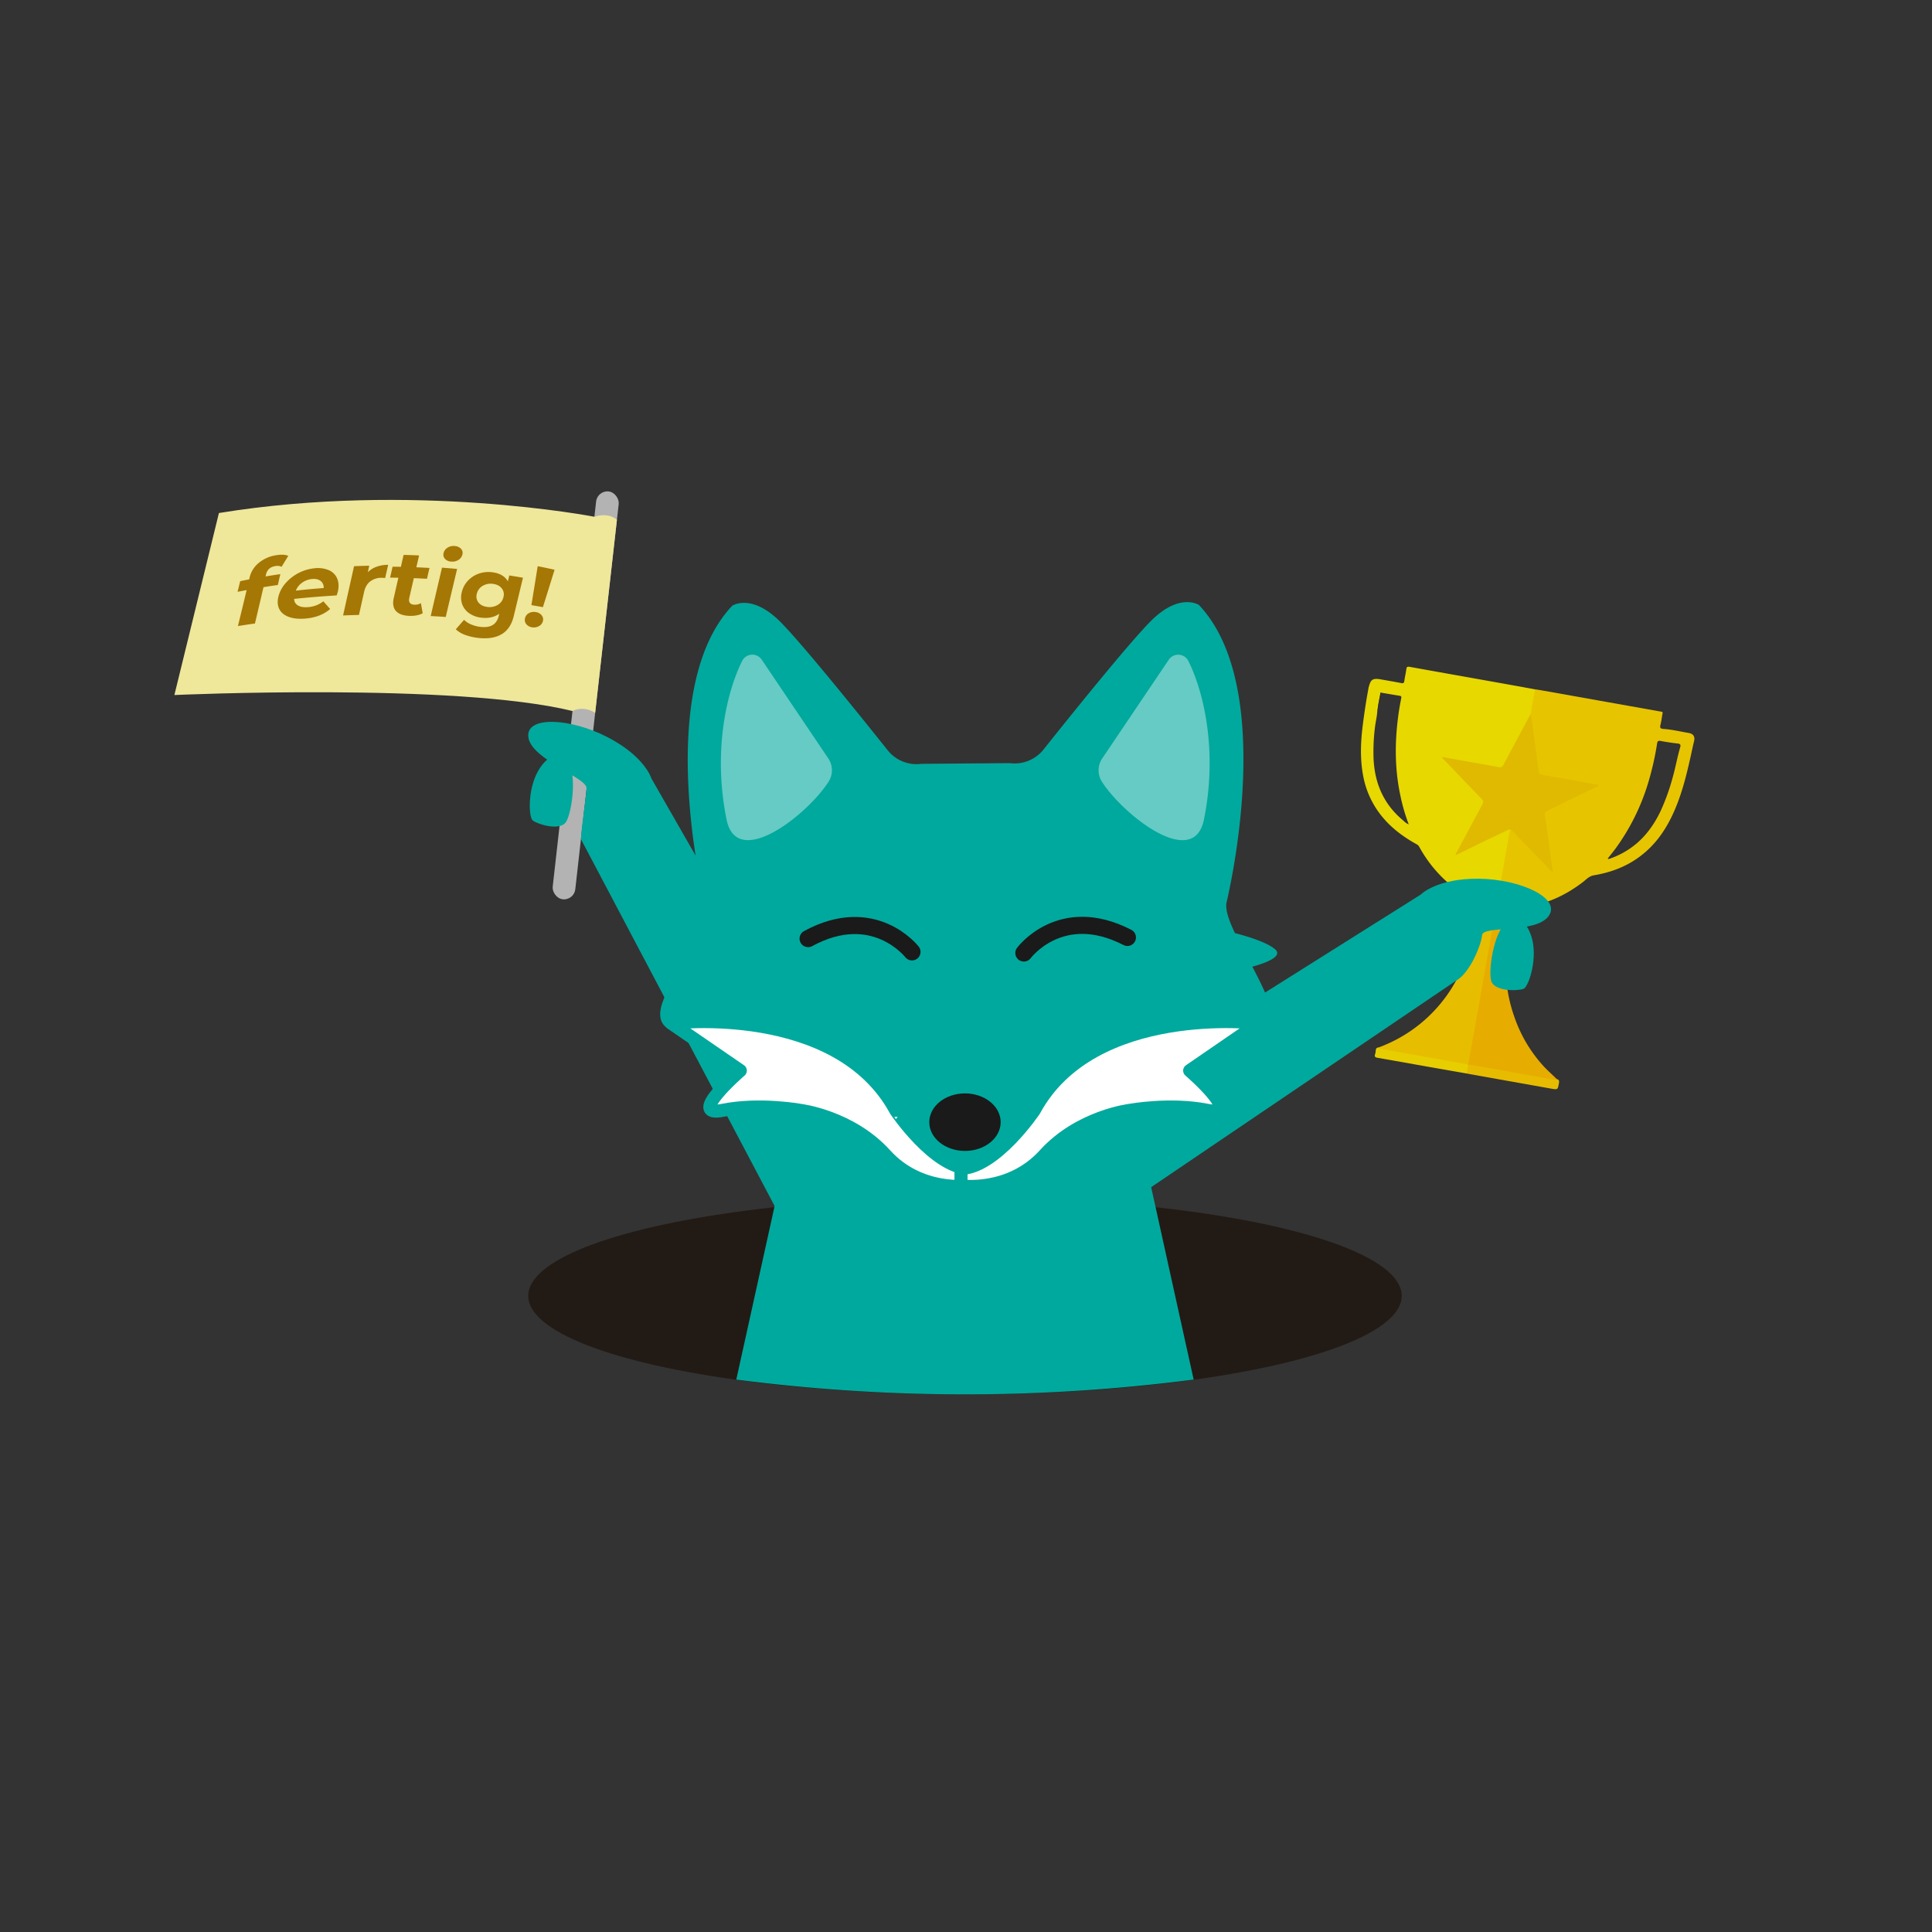 <?xml version="1.0" encoding="UTF-8" standalone="no"?>
<svg
   viewBox="0 0 1920 1920"
   version="1.1"
   id="svg618"
   xmlns="http://www.w3.org/2000/svg"
   xmlns:svg="http://www.w3.org/2000/svg">
  <rect x="0" y="0" width="1920" height="1920" fill="#333333" stroke="none"/>
  <defs
     id="defs546">
    <style
       id="style544">.cls-1{fill:#221b15;}.cls-2{fill:#e7d800;}.cls-3{fill:#e7c400;}.cls-4{fill:#e7bd00;}.cls-5{fill:#e7ac00;}.cls-6{fill:#e7ce00;}.cls-7{fill:#e7bc00;}.cls-8{fill:#dfba00;}.cls-9{fill:#d9f3fc;}.cls-10{fill:#feee00;}.cls-11{fill:#b3b3b3;}.cls-12{fill:#00a99d;}.cls-13{fill:#efe79a;}.cls-14{fill:#a57704;}.cls-15{fill:#1a1a1a;}.cls-16{fill:none;stroke:#1a1a1a;stroke-miterlimit:10;stroke-width:17px;}.cls-16,.cls-18{stroke-linecap:round;}.cls-17,.cls-18{fill:#fff;}.cls-17{opacity:0.4;}.cls-18{stroke:#00a99d;stroke-linejoin:round;stroke-width:13px;}</style>
  </defs>
  <g
     id="Ebene_5"
     data-name="Ebene 5"
     transform="translate(0,368.774)">
    <ellipse
       class="cls-1"
       cx="958.98"
       cy="919.02"
       rx="434.03"
       ry="97.89"
       id="ellipse548" />
  </g>
  <g
     id="Ebene_4"
     data-name="Ebene 4"
     transform="translate(0,368.774)">
    <path
       id="path551"
       class="cls-2"
       d="m 1399.494,662.572 c -1.192,0.059 -1.696,0.738 -1.914,2.471 -0.48,3.86 -1.419,7.671 -1.949,11.531 -0.28,2.09 -0.941,2.69 -3.131,2.26 -6.84,-1.37 -13.739,-2.49 -20.609,-3.73 -9.23,-1.68 -9.901,1.82 -11.711,7.82 a 15.59,15.59 0 0 0 -0.33,1.811 c -2.267,12.267 -4.16,24.6 -5.68,37 -2,16.29 -2.57,32.53 0.43,48.73 a 89.31,89.31 0 0 0 19.121,41.318 c 9.19,11.15 20.52,19.581 33,26.631 1.32,0.75 2.719,1.35 3.529,2.83 a 133.86,133.86 0 0 0 12.859,19.42 c 10.86,13.47 23.66,24.57 39.43,32 2.66,1.25 5.68,2.051 4.75,6.051 -0.03,0.16 0.401,0.428 0.621,0.648 0.99,-2.8 2.739,-2.589 5.029,-1.469 3.83,1.82 8.16,1.89 12.16,3.16 a 2.29,2.29 0 0 0 2.541,-0.58 10.13,10.13 0 0 0 1.33,-4.352 l 12,-67.379 a 13.52,13.52 0 0 0 0.359,-4 c -1.09,-2.61 -2.75,-0.95 -4,-0.35 -12.22,5.853 -24.42,11.746 -36.6,17.68 -4.07,1.98 -8.09,4.119 -12.67,6.119 8.69,-16.35 17.069,-32.22 25.629,-48 1.86,-3.44 1.751,-4.28 -0.869,-7.08 -5.28,-5.63 -10.68,-11.11 -16,-16.68 -7.22,-7.55 -14.63,-14.93 -22,-22.93 a 27.58,27.58 0 0 1 3.369,0.52 l 50.35,9 c 4.36,0.77 4.49,0.69 6.58,-3.08 5.43,-9.78 10.541,-19.73 15.801,-29.6 3.75,-7.06 7.719,-14.019 11.199,-21.209 1.5,-6.89 2.551,-13.871 3.801,-20.811 a 4,4 0 0 0 -0.391,-3.26 c -15.053,-2.767 -30.102,-5.484 -45.148,-8.15 -26.45,-4.73 -52.981,-9.411 -79.451,-14.211 -0.565,-0.102 -1.038,-0.151 -1.436,-0.131 z m -27.795,25.643 c 6.48,1.1 13.002,2.23 19.432,3.27 1.62,0.25 1.629,1.089 1.389,2.359 -0.76,4 -1.54,8.071 -2.16,12.121 -4.35,28.58 -4.7,57.089 1.49,85.479 A 184.57,184.57 0 0 0 1400,819.264 c -2.84,-1.11 -4.49,-3.001 -6.32,-4.561 -19.18,-16.22 -27.849,-37.319 -28.699,-62.049 a 198.86,198.86 0 0 1 1.48,-30.17 c 0.63,-5.39 2.059,-10.65 2.289,-16.07 -0.15,-0.27 -0.409,-0.54 -0.369,-0.84 0.9,-5.8 1.488,-11.709 3.318,-17.359 z"
       transform="translate(0,-368.774)" />
    <path
       id="path553"
       class="cls-3"
       d="m 1525.529,685.023 c -1.473,8.253 -2.938,16.503 -4.398,24.75 a 23.52,23.52 0 0 0 0.369,6.711 c 2.32,16.05 4.44,32.16 6.74,48.16 0.78,5.39 0.84,5.539 6.32,6.539 16.573,2.94 33.145,5.898 49.719,8.871 a 4.11,4.11 0 0 1 2.641,0.869 c -5.77,2.83 -11.4,5.52 -17,8.27 -10.77,5.29 -21.63,10.411 -32.41,15.701 -2.57,1.23 -3.4,2.849 -3,5.629 1.63,11.06 3.191,22.14 4.631,33.23 0.86,6.89 2.169,13.74 2.859,21.1 -1.43,-1.44 -2.63,-2.51 -3.74,-3.68 -11.467,-12.047 -23.009,-24.014 -34.629,-35.9 -0.77,-0.79 -1.502,-1.75 -2.842,-1.49 -4.567,25.673 -9.139,51.34 -13.719,77 l 0.289,0.391 a 66.39,66.39 0 0 0 10.471,1.6 c 2.84,0.27 5.87,-0.449 7.17,3.131 0.76,-3.22 2.84,-3.961 6.07,-4.221 23.27,-1.9 43.62,-11.03 62,-25.09 3.36,-2.58 6.12,-5.94 11,-6.75 16.7,-2.79 32.18,-8.529 46,-18.949 13.82,-10.42 23.69,-23.831 31.15,-39.211 9.34,-19.14 14.4,-39.61 19,-60.23 1.09,-4.88 2.059,-9.798 3.279,-14.648 1.17,-4.67 -0.55,-7.61 -5.35,-8.41 -8.39,-1.41 -16.669,-3.45 -25.189,-4 -2.61,-0.17 -3.611,-1.091 -2.852,-3.861 a 88.71,88.71 0 0 0 1.621,-8.779 c 0.81,-4.95 1.41,-4.099 -3.34,-4.949 -38.727,-6.913 -77.45,-13.815 -116.17,-20.701 -2.22,-0.39 -4.461,-0.72 -6.691,-1.08 z m 123.926,51.217 c 0.258,0.017 0.542,0.051 0.855,0.104 5.63,1.08 11.31,1.921 17,2.561 2.79,0.32 3.08,1.54 2.41,3.84 -2.91,10 -4.681,20.24 -7.531,30.25 a 213.65,213.65 0 0 1 -11.639,32.449 c -6,12.75 -13.8,24.12 -24.66,33.24 a 82.9,82.9 0 0 1 -26.621,14.82 1.31,1.31 0 0 1 -1.529,-0.279 c 2.66,-3.41 5.44,-6.761 8,-10.271 a 216.92,216.92 0 0 0 31,-61.119 288,288 0 0 0 10.061,-42.91 c 0.333,-2.013 0.849,-2.8 2.654,-2.684 z"
       transform="translate(0,-368.774)" />
    <path
       class="cls-4"
       d="m 1467.91,530.59 a 6.92,6.92 0 0 0 0.33,-1.81 c -0.21,-2.27 1.2,-2.1 2.45,-1.47 5.19,2.59 11.07,2.68 16.41,4.7 v 0 c 1.08,1.9 0.33,3.83 0,5.71 q -10.85,61.15 -21.76,122.32 c -1.46,8.18 -2.9,16.36 -4.39,24.53 -0.29,1.59 -0.39,3.28 -1.68,4.52 a 4,4 0 0 1 -3,0.42 q -41.83,-7.31 -83.61,-14.92 c -1.18,-0.21 -3,-0.25 -2.54,-2.45 a 144.14,144.14 0 0 0 72.2,-58.36 167.24,167.24 0 0 0 15.44,-31.5 c 4.82,-13 7.11,-26.51 8.76,-40.17 0.48,-3.83 0.93,-7.68 1.39,-11.52 z"
       id="path555" />
    <path
       class="cls-5"
       d="m 1459.14,689.06 q 14,-78.51 28,-157 c 5.41,-0.21 10.65,1.92 16.12,1.13 1.16,-0.16 2.76,-0.07 1.59,2 a 1.53,1.53 0 0 0 0.21,2 c -1.47,7.36 -4.38,14.32 -5.75,21.74 a 170.46,170.46 0 0 0 -2.72,41.44 151.45,151.45 0 0 0 8.21,41 141.68,141.68 0 0 0 12.9,27.7 144.86,144.86 0 0 0 15.56,20.93 c 4.4,4.91 9.41,9.17 14.06,13.81 0.2,1.64 -1.06,1.48 -2,1.53 a 15.59,15.59 0 0 1 -3.65,-0.45 q -38.73,-6.9 -77.46,-13.81 c -1.6,-0.28 -3.28,-0.38 -4.66,-1.41 z"
       id="path557" />
    <path
       class="cls-6"
       d="m 1370.14,672.16 c 0.37,1.93 2.09,1.38 3.23,1.59 q 42.89,7.71 85.77,15.31 v 0 a 10,10 0 0 1 -1.6,9 q -20.47,-3.59 -40.93,-7.18 c -15.87,-2.81 -31.72,-5.69 -47.6,-8.42 -2.36,-0.4 -3.25,-1.16 -2.47,-3.54 a 14.8,14.8 0 0 0 0.65,-3.62 c 0.1,-1.96 0.94,-3.06 2.95,-3.14 z"
       id="path559" />
    <path
       class="cls-7"
       d="m 1457.54,698.05 c 0.53,-3 1.07,-6 1.6,-9 q 42.28,7.53 84.57,15 c 1.14,0.2 2.57,1.31 3.58,-0.39 2,0.55 2.36,1.77 2,3.74 -1.19,6.86 -1.12,6.87 -7.88,5.67 q -40.14,-7.15 -80.28,-14.31 c -1.19,-0.17 -2.39,-0.46 -3.59,-0.71 z"
       id="path561" />
    <path
       class="cls-8"
       d="m 1521.13,341 c 1.66,7.46 2.31,15.06 3.4,22.61 1.65,11.51 3.15,23 4.65,34.57 0.29,2.17 1.59,2.76 3.52,3.09 q 26.54,4.65 53,9.42 l 3,0.53 c 0.13,1.1 -0.69,1.37 -1.26,1.65 -9.28,4.45 -18.61,8.82 -27.88,13.31 -7.72,3.73 -15.36,7.62 -23.08,11.36 a 2.09,2.09 0 0 0 -1.32,2.65 q 2.5,17.42 4.89,34.85 c 1,7.54 2.07,15.09 3.24,23.59 -3.62,-3.71 -6.62,-6.77 -9.59,-9.85 q -15.84,-16.43 -31.68,-32.86 A 9.28,9.28 0 0 0 1500.8,455 c -8.13,3.84 -16.27,7.64 -24.37,11.54 -9.84,4.74 -19.64,9.57 -29.6,14.43 -0.37,-1 0.23,-1.6 0.56,-2.22 q 12.87,-24.11 25.82,-48.16 c 1.13,-2.09 1.18,-3.44 -0.65,-5.33 -13.25,-13.61 -26.35,-27.38 -39.7,-41.32 a 5.9,5.9 0 0 1 3.45,0.16 c 17.8,3.15 35.6,6.28 53.37,9.55 2.22,0.4 3.27,-0.14 4.31,-2.08 8.66,-16.37 17.43,-32.67 26.17,-49 0.3,-0.51 0.65,-1.03 0.97,-1.57 z"
       id="path563" />
    <path
       class="cls-10"
       d="m 1371.7,319.44 c -0.86,6.08 -2.44,12.05 -3,18.2 a 1.18,1.18 0 0 1 -0.74,-1.48 c 1,-5.3 1.9,-10.6 2.9,-15.89 0.14,-0.27 0.57,-0.55 0.84,-0.83 z"
       id="path567" />
    <rect
       class="cls-11"
       x="570.76"
       y="118.35"
       width="22.59"
       height="407.86"
       rx="11.29"
       transform="rotate(6.43,582.089,322.337)"
       id="rect571" />
  </g>
  <g
     id="Ebene_7"
     data-name="Ebene 7"
     transform="translate(0,368.774)">
    <path
       class="cls-12"
       d="m 1110.34,710 301.4,-189.63 c 0,0 15.81,-16.38 57.93,-15.87 42.12,0.51 82.41,19.61 69.18,37.3 -13.23,17.69 -65.21,8.71 -66,18.86 -0.66,8.82 -11.73,37.57 -26.07,45.3 l -344.62,233.4 z"
       id="path574" />
    <path
       class="cls-12"
       d="M 824.53,713.94 647.43,405 c 0,0 -6.28,-21.88 -43.7,-41.21 -37.42,-19.33 -82,-21.37 -78.59,0.46 3.41,21.83 58,40 57.71,50.14 -0.32,9.67 -5.46,41.57 -5.48,50.86 L 771,832 Z"
       id="path576" />
    <path
       class="cls-12"
       d="m 1501.59,545.1 c 0,0 13,-5.43 20.14,16.29 7.14,21.72 -2.59,50.32 -7.5,52.47 -4.91,2.15 -29.48,3.19 -32.4,-8.23 -2.92,-11.42 3.42,-55.45 19.76,-60.53 z"
       id="path578" />
    <path
       class="cls-12"
       d="m 560.74,384.05 c 0,0 -11,-8.86 -23.9,10 -12.9,18.86 -11.62,49 -7.5,52.47 4.12,3.47 27.4,11.33 33.4,1.18 6,-10.15 12.26,-54.2 -2,-63.65 z"
       id="path580" />
    <path
       class="cls-13"
       d="m 613.08,147.85 c 0,0 -7.39,-7.89 -22.39,-3.08 0,0 -180.54,-35.06 -373.13,-3.71 L 173.3,321.94 c 0,0 279.15,-12.62 395.64,15.88 0,0 10.13,-5.92 22.52,1.8 z"
       id="path582" />
    <path
       class="cls-14"
       d="m 263.92,204.09 c 5.88,-1 8.81,-1.44 14.66,-2.29 -1,4.32 -1.47,6.47 -2.46,10.78 -5.69,0.81 -8.54,1.24 -14.27,2.16 q -4.2,18.06 -8.48,36.1 c -6.74,0.95 -10.12,1.47 -16.93,2.57 q 4.4,-17.86 8.68,-35.76 c -3.57,0.66 -5.36,1 -9,1.72 1,-4.22 1.55,-6.34 2.58,-10.57 3.57,-0.74 5.35,-1.1 8.91,-1.78 0.2,-0.85 0.3,-1.28 0.51,-2.13 a 26.3,26.3 0 0 1 8.88,-14.12 35.2,35.2 0 0 1 17.48,-7.77 32.81,32.81 0 0 1 6.89,-0.46 13.32,13.32 0 0 1 5.11,1.11 l -6.64,10.83 a 10,10 0 0 0 -6.29,-0.68 c -5,0.8 -8.08,3.58 -9.16,8.24 z"
       id="path584" />
    <path
       class="cls-14"
       d="m 334.6,222.93 c -14.13,0.88 -28.2,2 -42.29,3.46 a 7.44,7.44 0 0 0 3.86,6.56 c 2.48,1.46 5.85,2 10.09,1.63 a 29.39,29.39 0 0 0 8,-1.76 28,28 0 0 0 7.06,-4 c 2.71,3 4.06,4.56 6.74,7.63 -6.37,5.57 -14.58,8.66 -24.74,9.51 q -9.51,0.79 -16.19,-1.61 c -4.44,-1.62 -7.59,-4.12 -9.42,-7.56 -1.83,-3.44 -2.2,-7.53 -1.1,-12.31 a 31.52,31.52 0 0 1 6.88,-13.33 44.15,44.15 0 0 1 28.93,-15.17 28.24,28.24 0 0 1 14.17,1.81 15.67,15.67 0 0 1 8.4,8.15 c 1.64,3.7 1.9,8.11 0.77,13.2 -0.04,0.13 -0.43,1.41 -1.16,3.79 z M 300.23,210.29 A 17.45,17.45 0 0 0 294,218.2 c 11.15,-1.24 16.68,-1.75 27.65,-2.57 a 8,8 0 0 0 -2.92,-7 c -2.08,-1.65 -4.92,-2.3 -8.54,-2 a 20.08,20.08 0 0 0 -9.96,3.66 z"
       id="path586" />
    <path
       class="cls-14"
       d="m 374.37,194.4 a 32.8,32.8 0 0 1 11.39,-1.85 c -1.19,5.22 -1.78,7.83 -3,13.06 q -2.55,-0.18 -3.45,-0.18 a 18.31,18.31 0 0 0 -11.3,3.51 q -4.59,3.48 -6.12,10.31 l -5.15,23.09 c -6.27,0.15 -9.43,0.25 -15.78,0.51 q 5.43,-24.48 10.89,-48.94 c 6.07,-0.25 9.1,-0.35 15.12,-0.48 l -1.45,6.46 a 23.73,23.73 0 0 1 8.85,-5.49 z"
       id="path588" />
    <path
       class="cls-14"
       d="m 420.06,240.69 a 19.84,19.84 0 0 1 -6,2.06 32.64,32.64 0 0 1 -7,0.52 c -6.23,-0.19 -10.74,-1.76 -13.51,-4.77 -2.77,-3.01 -3.51,-7.38 -2.21,-13.12 1.82,-8 2.73,-12 4.56,-20 -3.28,-0.05 -4.93,-0.08 -8.23,-0.1 1,-4.35 1.48,-6.53 2.47,-10.88 3.31,0 4.95,0.06 8.24,0.13 l 2.72,-11.85 c 6.19,0.15 9.26,0.26 15.39,0.54 -1.1,4.71 -1.65,7.07 -2.74,11.78 5.26,0.22 7.87,0.35 13.08,0.65 -1,4.3 -1.51,6.45 -2.51,10.76 -5.21,-0.28 -7.82,-0.4 -13.07,-0.6 -1.82,7.89 -2.73,11.84 -4.54,19.75 -0.47,2 -0.26,3.64 0.62,4.78 0.88,1.14 2.36,1.76 4.44,1.84 a 12,12 0 0 0 6.53,-1.55 c 0.7,4.02 1.06,6.03 1.76,10.06 z"
       id="path590" />
    <path
       class="cls-14"
       d="m 439.27,195.37 c 6,0.45 9,0.7 15,1.25 q -5.69,23.87 -11.3,47.74 c -5.95,-0.41 -8.93,-0.6 -14.93,-0.92 q 5.56,-24.04 11.23,-48.07 z m 2.87,-8.85 a 6.16,6.16 0 0 1 -1.3,-5.72 8.47,8.47 0 0 1 3.92,-5.3 11.1,11.1 0 0 1 7.26,-1.62 9,9 0 0 1 6.19,2.79 5.91,5.91 0 0 1 1.31,5.56 8.65,8.65 0 0 1 -3.93,5.43 11.18,11.18 0 0 1 -7.24,1.64 8.72,8.72 0 0 1 -6.21,-2.78 z"
       id="path592" />
    <path
       class="cls-14"
       d="m 519.72,205.36 q -4.56,19 -9.13,38 c -2,8.41 -5.92,14.36 -11.71,17.92 -5.79,3.56 -13.31,4.89 -22.58,4 a 54.91,54.91 0 0 1 -13.52,-2.92 26.6,26.6 0 0 1 -9.81,-5.74 c 3.29,-3.79 4.93,-5.67 8.22,-9.42 a 20.81,20.81 0 0 0 7.18,4.65 32.8,32.8 0 0 0 9.43,2.4 q 7.59,0.76 12,-2 4.41,-2.76 5.89,-9.12 c 0.2,-0.8 0.29,-1.19 0.48,-2 -4.72,3.38 -10.48,4.69 -17.3,4 a 26.41,26.41 0 0 1 -12.1,-4.13 18.8,18.8 0 0 1 -7.3,-8.91 20.25,20.25 0 0 1 -0.55,-12.31 24.71,24.71 0 0 1 6.27,-11.65 27.07,27.07 0 0 1 11.13,-7 29.34,29.34 0 0 1 13.38,-1.13 c 7.29,1 12.25,4.06 15,9 l 1.42,-5.9 c 5.43,0.9 8.16,1.32 13.6,2.26 z m -25.06,27 a 11.92,11.92 0 0 0 5.66,-7.73 9.67,9.67 0 0 0 -1.69,-8.72 c -1.95,-2.44 -4.84,-3.93 -8.7,-4.44 a 15.43,15.43 0 0 0 -10.32,2 12.26,12.26 0 0 0 -5.76,7.91 9.51,9.51 0 0 0 1.76,8.76 c 2,2.4 4.93,3.81 8.8,4.26 a 15.81,15.81 0 0 0 10.25,-2.05 z"
       id="path594" />
    <path
       class="cls-14"
       d="m 523,251.44 a 6.57,6.57 0 0 1 -1.25,-5.82 7.65,7.65 0 0 1 3.78,-5 10,10 0 0 1 6.89,-1.11 8.92,8.92 0 0 1 5.87,3.19 6.42,6.42 0 0 1 1.26,5.69 7.7,7.7 0 0 1 -3.82,5 10.29,10.29 0 0 1 -6.9,1.24 8.63,8.63 0 0 1 -5.83,-3.19 z m 11.33,-57.55 c 6.75,1.35 10.11,2.05 16.8,3.52 q -5.74,18.6 -11.59,37.17 c -4.57,-0.8 -6.85,-1.19 -11.43,-2 q 3.17,-19.31 6.25,-38.69 z"
       id="path596" />
  </g>
  <g
     id="Ebene_6"
     data-name="Ebene 6"
     transform="translate(0,368.774)">
    <path
       class="cls-12"
       d="m 1244.58,591.9 c 6,11.46 11.82,23 15.72,33.35 12.7,33.88 -22.23,30.75 -22.23,30.75 0,0 -113.92,-28 -193.33,63.11 -79.41,91.11 -92.11,91.76 -171.53,0.7 -79.42,-91.06 -192.08,-63.11 -192.08,-63.11 0,0 -34.94,3.18 -22.24,-30.7 3.94,-10.49 9.8,-22.1 15.9,-33.67 -12.15,-3.23 -33.08,-10.17 -23.85,-17.86 8.85,-7.37 29.67,-13.38 41.51,-16.34 5.75,-12.32 9.32,-22.84 7.74,-29.54 -4.24,-18 -48.71,-214.95 27.53,-295.42 0,0 19,-12.7 47.64,15.89 C 797.3,271 856,344 882.17,376.84 a 36.59,36.59 0 0 0 33.39,13.48 l 88.08,-0.7 A 36.62,36.62 0 0 0 1037,376.14 c 26.13,-32.8 84.87,-105.89 106.81,-127.83 28.59,-28.59 47.65,-15.88 47.65,-15.88 76.24,80.47 31.77,277.41 27.53,295.41 -1.63,6.91 2.21,17.88 8.27,30.7 12,3.1 31.31,8.87 39.73,15.89 8.9,7.4 -10.13,14.1 -22.41,17.47 z"
       id="path599" />
    <ellipse
       class="cls-15"
       cx="958.98"
       cy="746.42"
       rx="35.47"
       ry="28.59"
       id="ellipse601" />
    <path
       class="cls-16"
       d="m 1017.51,578.3 c 0,0 36.66,-49.64 102.89,-15.47"
       id="path603" />
    <path
       class="cls-16"
       d="m 906.31,577.18 c 0,0 -37.76,-48.81 -103.22,-13.18"
       id="path605" />
    <path
       class="cls-12"
       d="m 1186.25,1002.25 a 1768.68,1768.68 0 0 1 -454.54,0 L 791,733.77 c 32.42,0 85.66,39.77 115.31,57.17 29.65,17.4 81.55,17.4 111.2,0 29.65,-17.4 77,-57.17 109.44,-57.17 z"
       id="path607" />
    <path
       class="cls-17"
       d="m 1095.35,385 66.17,-98.15 a 11.29,11.29 0 0 1 19.45,1.24 c 14.36,28.69 29.67,87.25 15.51,157.55 -10.23,50.82 -80.29,-4.64 -101.38,-37.51 a 21,21 0 0 1 0.25,-23.13 z"
       id="path609" />
    <path
       class="cls-17"
       d="M 823.18,385 757,286.81 a 11.29,11.29 0 0 0 -19.45,1.24 c -14.36,28.69 -29.67,87.25 -15.51,157.55 10.23,50.82 80.29,-4.64 101.38,-37.51 A 21.05,21.05 0 0 0 823.18,385 Z"
       id="path611" />
    <path
       class="cls-18"
       d="m 962.93,792.39 v 17.4 c 0,0 -48.38,7.28 -83.09,-31 C 845.13,740.51 795,734.66 795,734.66 c 0,0 -40.07,-7.38 -76.83,0 -36.76,7.38 17.53,-39.46 17.53,-39.46 L 667,648 c 0,0 165.11,-20.44 223.17,86.67 -0.04,-0.01 38.08,56.7 72.76,57.72 z"
       id="path613" />
    <path
       class="cls-18"
       d="m 1199.83,734.66 c -36.77,-7.38 -76.83,0 -76.83,0 0,0 -50.18,5.87 -84.88,44.13 -34.7,38.26 -83.09,31 -83.09,31 v -17.4 c 34.67,-1 72.8,-57.73 72.8,-57.73 C 1085.89,627.55 1251,648 1251,648 l -68.7,47.2 c 0,0 54.29,46.8 17.53,39.46 z"
       id="path615" />
  </g>
</svg>
